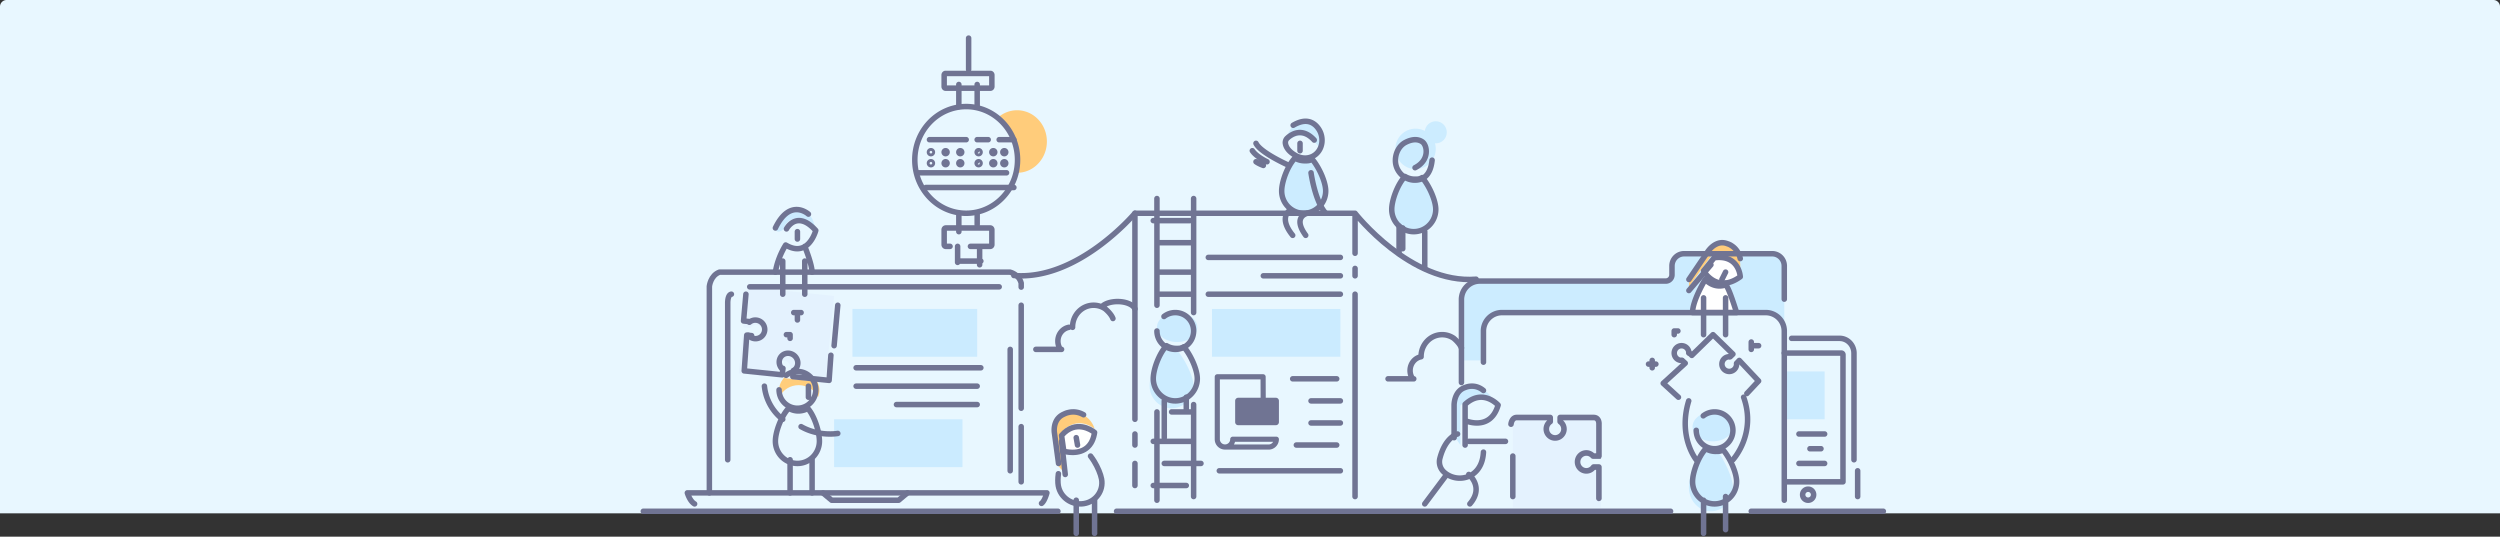 <svg xmlns="http://www.w3.org/2000/svg" viewBox="0 0 750 161"><rect x="0" y="0" width="750" height="161" fill="#333333" stroke="none"/><defs/><g fill="none" fill-rule="evenodd"><path fill="#E8F7FF" d="M2 0h746a2 2 0 012 2v152H0V2a2 2 0 012-2z"/><path fill="#CCECFF" d="M438.432 88.304v19.822h6.918v-9.31c0-3.06 2.468-5.542 5.512-5.542h78.723c3.044 0 5.512 2.482 5.512 5.542v9.31h.187V79.31a3.644 3.644 0 00-3.642-3.647h-10.344a5.459 5.459 0 00-1.473-1.278 1.715 1.715 0 00-.187-.113 4.78 4.78 0 00-.725-.361h-3.934c-1.13.496-1.93 1.324-2.304 1.752h-7.479a3.638 3.638 0 00-3.635 3.647v2.632c0 1.03-.837 1.873-1.862 1.873h-55.867a5.49 5.49 0 00-5.4 4.489"/><path fill="#CBEBFF" d="M255.734 107.022h37.42V92.674h-37.42z"/><path fill="#707493" stroke="#707493" stroke-width=".55" d="M370.82 126.635c0 .36.29.652.648.652h11.286a.65.65 0 00.648-.652v-6.384a.65.65 0 00-.648-.651h-3.301l-.027-6.562a.498.498 0 00-.497-.497h-13.74a.498.498 0 00-.497.499v18.734a2.827 2.827 0 002.815 2.83l13.078.01c1.553 0 2.816-1.268 2.816-2.84a.498.498 0 00-.496-.498h-13.076a.498.498 0 00-.497.498 1.83 1.83 0 01-1.824 1.832 1.83 1.83 0 01-1.823-1.832v-18.236h12.75l.025 6.062h-6.992a.65.65 0 00-.648.65v6.385zm-.54 5.638h12.064a1.827 1.827 0 01-1.757 1.345l-10.935-.01a2.83 2.83 0 00.629-1.335"/><path fill="#FFCD7B" d="M233.722 117.053c0 .614.106 1.2.304 1.75.995-1.926 3.131-3.26 5.593-3.26 2.615 0 4.849 1.496 5.768 3.62.282-.65.441-1.362.441-2.11 0-3.104-2.713-5.616-6.057-5.616-3.336 0-6.05 2.512-6.05 5.616"/><path fill="#FFCC7B" d="M319.72 142.34l-1.504-12.274s4.027-5.895 10.157-1.436c0 0-.822-3.293-4.277-4.558l-.006-.005a7.642 7.642 0 00-1.78-.42 9.476 9.476 0 00-1.21-.069s-.262.013-.658.095c-.08.016-.15.031-.214.052-.086.021-.16.042-.236.063a4.714 4.714 0 00-.542.196 4.958 4.958 0 00-.919.5c-.011.011-.021.011-.032.022a4.872 4.872 0 00-1.733 2.18c-.327.797-.522 1.79-.498 3.04 0 .077.004.15.008.232l1.203 9.82 2.241 2.563z"/><path fill="#E4F2FE" d="M231.742 86.846l-7.502-.794-.188 1.88-1.029 10.179c.07.062.162.1.273.115l1.571.16c.023.005.044-.012.059-.005l.044-.004a.548.548 0 00.375-.209 2.034 2.034 0 011.73-.687c1.112.118 1.937 1.147 1.815 2.3-.11 1.138-1.123 1.974-2.235 1.863a2.057 2.057 0 01-1.476-.89s-.008.001-.016-.013a.434.434 0 00-.087-.084l-.063-.055c-.03-.02-.068-.033-.099-.045-.037-.013-.067-.018-.105-.03l-1.735-.185a.52.52 0 00-.284.044l-1.145 11.316-.03.304.193.023 11.958 1.262.105-.987a.605.605 0 00-.074-.318c-.008-.007-.009-.014-.01-.022-.032-.042-.057-.078-.088-.106-.016-.021-.025-.043-.041-.057a2.135 2.135 0 01-.689-1.792c.116-1.145 1.123-1.974 2.25-1.856 1.112.12 1.936 1.14 1.813 2.286a2.099 2.099 0 01-.863 1.503c-.028.017-.033.048-.06.072a.544.544 0 00-.437.477l-.105.987h.007l11.898 1.258.141.012.023-.197.21-2.086 2.385-23.662-7.91-.839-.86-.093"/><path fill="#CBEBFF" d="M232.621 68.607c0 .282.137.535.345.697.201.162.46.233.733.17l.1-.022c.367-.098.848-.246 1.337-.796.071-.077.078-.324.114-.422.187-.507.977-2.205 3.276-2.677a.796.796 0 01.316-.007c.165.021.682.261 1.372.62a38.794 38.794 0 013.44 2.043c.288.197.568.387.82.577.69.514-.216-1.521-.467-2.331-.338-1.085-1.07-2.24-2.608-2.775 0 0-3.132-2.317-6.371.887a.992.992 0 00-.122.127c-.403.416-.805.909-1.2 1.507 0 0-1.085 1.247-1.085 2.402m17.609 71.526h38.521v-14.348h-38.52zm113.362-33.111h38.52V92.674h-38.52zm-4.402-8.829c0-2.439-2.71-4.415-6.054-4.415-3.343 0-6.053 1.976-6.053 4.415 0 2.438 2.71 4.414 6.053 4.414s6.053-1.976 6.053-4.414m176.095 27.592h12.107v-14.348h-12.107z"/><path fill="#E4F2FE" d="M453.84 125.785v26.49h26.414v-12.308a.516.516 0 00-.289-.084h-1.594c-.022 0-.044.015-.06.015-.014 0-.029.008-.044.008a.535.535 0 00-.356.251 2.055 2.055 0 01-1.668.877c-1.135 0-2.062-.953-2.062-2.126 0-1.166.927-2.119 2.062-2.119.608 0 1.164.26 1.572.74 0 0 .007 0 .014.007.03.03.06.053.097.076l.074.054c.03.015.067.023.104.03l.104.023h1.765c.104 0 .2-.03.281-.076v-11.858h-12.346v1.006a.58.58 0 00.104.313c.007.007.007.015.015.022a.567.567 0 00.096.1c.015.015.03.037.044.053.55.396.875 1.044.875 1.73 0 1.173-.927 2.118-2.069 2.118-1.134 0-2.061-.945-2.061-2.118 0-.618.26-1.197.72-1.609.021-.022.029-.053.051-.075a.563.563 0 00.393-.534v-1.006H453.84z"/><path fill="#707493" stroke="#707493" stroke-width=".55" d="M452.742 127.197a.558.558 0 00.51.615h.008c.014.007.022.007.045.007.285 0 .532-.22.554-.516.008-.06.165-1.482 1.177-1.482h9.47v.38c-.023.015-.053.023-.068.038a3.299 3.299 0 00-1.11 2.462c0 1.793 1.44 3.252 3.209 3.252 1.776 0 3.216-1.459 3.216-3.252a3.27 3.27 0 00-1.147-2.485v-.395h9.468c.33 0 .57.091.735.274.352.387.315 1.102.315 1.109v9.042h-.99c-.607-.585-1.394-.927-2.226-.927-1.77 0-3.209 1.459-3.209 3.252 0 1.8 1.44 3.26 3.209 3.26.944 0 1.829-.426 2.436-1.148h.765v8.814c0 .311.255.57.562.57a.564.564 0 00.562-.57v-9.376a.576.576 0 00-.27-.494.53.53 0 00-.292-.084h-1.612c-.022 0-.045.015-.06.015s-.03.008-.045.008a.542.542 0 00-.36.251 2.087 2.087 0 01-1.686.874c-1.147 0-2.085-.95-2.085-2.12 0-1.163.938-2.113 2.085-2.113.614 0 1.177.259 1.589.738 0 0 .007 0 .015.007.03.03.06.053.098.076.03.023.052.038.074.053.03.016.068.023.105.03.038.008.068.016.105.023h1.785a.564.564 0 00.57-.57v-9.565c.007-.061.052-.79-.286-1.46a1.88 1.88 0 00-.195-.303 1.383 1.383 0 00-.127-.167c-.27-.289-.75-.639-1.567-.639h-10.03a.57.57 0 00-.563.57v1.239c0 .114.045.22.105.311.008.008.008.016.015.023a.6.6 0 00.098.099c.014.015.03.038.045.053a2.12 2.12 0 01.884 1.725 2.1 2.1 0 01-2.091 2.112c-1.147 0-2.084-.942-2.084-2.112 0-.616.262-1.193.727-1.603.022-.023.03-.053.052-.076a.562.562 0 00.398-.532v-1.239a.572.572 0 00-.57-.57h-10.024c-.75 0-1.274.35-1.634.806a1.731 1.731 0 00-.142.205 3.574 3.574 0 00-.518 1.505"/><path fill="#CBEBFF" d="M519.876 127.993c0-2.439-2.71-4.415-6.054-4.415-3.343 0-6.053 1.976-6.053 4.415 0 2.438 2.71 4.414 6.053 4.414s6.054-1.976 6.054-4.414"/><path fill="#CCECFF" d="M506.669 146.224c0 3.95 2.956 7.154 6.603 7.154s6.604-3.203 6.604-7.154c0-2.822-2.634-8.413-4.747-11.052-.836.516-1.016-.553-2.044-.553-1.071 0-2.044-.13-2.447 1.065-2.296 2.623-3.97 7.694-3.97 10.54m-161.786-30.483c0 3.718 2.957 6.733 6.603 6.733 3.647 0 6.604-3.015 6.604-6.733 0-2.656-2.633-7.918-4.747-10.402-.836.486-1.016-.52-2.044-.52-1.07 0-2.043-.123-2.447 1.002-2.296 2.469-3.97 7.242-3.97 9.92m39.622-58.457c0 3.696 2.957 6.694 6.603 6.694 3.647 0 6.604-2.998 6.604-6.694 0-2.64-1.951-7.06-4.064-9.529-.837.484-1.219.478-2.246.478a5.68 5.68 0 01-2.928-.81c-2.296 2.454-3.969 7.199-3.969 9.861m33.017 5.519c0 3.696 2.958 6.693 6.604 6.693a6.512 6.512 0 003.692-1.143 6.712 6.712 0 002.912-5.55c0-2.64-1.951-7.06-4.064-9.53-.837.484-1.22.478-2.246.478a5.68 5.68 0 01-2.928-.81c-2.296 2.454-3.97 7.2-3.97 9.862"/><path fill="#CBEBFF" d="M448.337 121.572s-.633-4.986-6.57-5.711c0 0-5.044-.469-5.536 5.454v9.48l1.9 2.716v-11.845s4.692-5.103 10.206-.094"/><path fill="#CCECFF" d="M396.506 45.215s1.177-8.045-4.405-8.778c-5.582-.734-6.497 6.601-6.497 6.601s5.232-6.528 10.902 2.177m34.222-.552c0-3.353-2.71-6.07-6.053-6.07-3.344 0-6.054 2.717-6.054 6.07 0 3.352 2.71 6.07 6.054 6.07 3.343 0 6.053-2.718 6.053-6.07"/><path fill="#CCECFF" d="M434.03 39.696a3.307 3.307 0 00-3.302-3.31 3.306 3.306 0 00-3.302 3.31 3.306 3.306 0 003.302 3.311 3.307 3.307 0 003.302-3.31"/><path fill="#FFCC7B" d="M506.669 86.052l6.842-9.523s6.54-1.272 7.88 6.068c0 0 1.548-2.846-.008-6.121v-.008a7.93 7.93 0 00-.95-1.528 9.642 9.642 0 00-.785-.888s-.188-.173-.512-.391a1.597 1.597 0 00-.18-.113c-.072-.046-.137-.083-.201-.12a4.498 4.498 0 00-.497-.242 4.608 4.608 0 00-.951-.294c-.015 0-.022-.007-.036-.007a4.336 4.336 0 00-2.586.301c-.734.324-1.505.874-2.29 1.754-.05.053-.094.106-.144.166l-5.474 7.618-.108 3.328z"/><path fill="#FFF" d="M318.467 130.644l.671 4.732h.008l.008.006c.148.036 1.255.337 2.636.337.413 0 .85-.028 1.302-.099 1.506-.238 3.12-.944 4.197-2.694.428-.707.78-1.589.99-2.667.008-.006.008-.014 0-.02.039-.161.07-.33.094-.504 0 0-.07-.064-.203-.154-.484-.364-1.786-1.225-3.471-1.498-1.825-.308-4.095.084-6.232 2.561m192.604-49.395s0 .007.008.007a8.487 8.487 0 001.63 1.953c1.302 1.16 3.354 2.256 6.115 1.477.99-.28 2.083-.807 3.253-1.657 0 0-.304-6.695-7.816-5.707l-3.19 3.927z"/><path fill="#FFF" d="M507.77 93.778h13.206s-2.478-8.14-3.317-8.285c-2.75.87-4.793-.353-6.09-1.649 0 0-3.83 6.314-3.8 9.934"/><path stroke="#707493" stroke-linecap="round" stroke-linejoin="round" stroke-width="1.65" d="M250.23 103.711l1.101-12.14m75.827 45.251c.386.494.749 1.03 1.09 1.574 1.12 1.832 1.946 3.843 2.217 5.288 0 .014.007.036.007.05.634 3.506-1.761 6.798-5.339 7.356-3.585.558-7.008-1.839-7.641-5.345-.178-.966-.163-2.254.023-3.628m.952-11.473l.671 4.732h.008l.008.006c.148.036 1.255.337 2.636.337.413 0 .85-.028 1.302-.099 1.506-.238 3.12-.944 4.197-2.694.428-.707.78-1.589.99-2.667.008-.006.008-.014 0-.02.039-.161.07-.33.094-.504 0 0-.07-.064-.203-.154-.484-.364-1.786-1.225-3.471-1.498-1.825-.308-4.095.084-6.232 2.561z"/><path stroke="#707493" stroke-linecap="round" stroke-linejoin="round" stroke-width="1.65" d="M318.467 132.407l.306 2.77.483 4.348.312 2.816"/><path stroke="#707493" stroke-linecap="round" stroke-linejoin="round" stroke-width="1.65" d="M317.561 139.03l-1.249-9.261s-.025-.129-.033-.355c-.034-.544-.033-1.656.444-2.757a4.367 4.367 0 011.935-2.162c.01-.01.022-.01.033-.02.155-.09.331-.17.502-.244 0 0 .144-.08.408-.19.16-.064.353-.138.59-.212.077-.019.153-.039.242-.058a1.74 1.74 0 01.22-.048 6.004 6.004 0 012.005-.106c.541.064 1.13.206 1.74.47l.005.006c.217.095.445.201.668.333m-2.201 6.878l.383 2.207m-12.49-28.696h7.704m2.202-6.622c-1.879.351-3.302 2.072-3.302 4.145 0 .928.284 1.78.776 2.477m22.337-12.141c-.512-1.26-2.641-2.207-5.19-2.207-2.053 0-3.838.608-4.716 1.506m3.302 3.576c-.568-1.5-2.317-2.899-2.317-2.899a6.128 6.128 0 00-3.475-1.08c-3.49 0-6.315 2.933-6.315 6.555v.068m94.651 15.451h7.704m2.201-6.622c-1.878.352-3.301 2.073-3.301 4.146 0 .928.284 1.78.775 2.476m14.633-9.266c-.568-1.5-2.317-2.898-2.317-2.898a6.127 6.127 0 00-3.475-1.08c-3.49 0-6.315 2.932-6.315 6.555v.067m-97.952 43.045V160m-5.503-9.933V160M565 153.378h-39.621m-24.213 0h-166.19m-17.609 0H193m119.457-2.372c.952-.671 1.608-3.147 1.608-3.147H206.207s.703 2.461 2.171 3.311"/><path stroke="#707493" stroke-linecap="round" stroke-linejoin="round" stroke-width="1.65" d="M212.81 147.86V85.9s.327-3.274 3.054-4.264h87.118s2.656.566 3.379 3.298v1.202m-.001 5.434v30.904m0 5.519v16.555m-3.3-39.733v36.422m-9.906-19.867H268.94m24.214-5.518h-36.32m37.42-5.519h-37.42m42.923-24.281h-74.84"/><path stroke="#707493" stroke-linecap="round" stroke-linejoin="round" stroke-width="1.65" d="M218.314 137.926V90.923s-.061-2.488 1.1-2.664m19.811-18.763v2.208m2.201 6.622v9.933m-6.604-9.933v9.933m-2.201-6.622c.689-4.491 3.084-8.131 3.084-8.131 4.268 2.532 6.728.188 7.968-1.922.746-1.266 1.055-2.442 1.055-2.442a12.968 12.968 0 00-.617-.648c-1.291-1.296-2.439-1.944-3.436-2.185-3.098-.776-4.733 2.359-4.733 2.359m6.585-4.432s-5.486-4.998-9.906 4.157m8.805 5.518s2.151 5.274 2.201 7.726m7.704 48.399s-5.666 1.022-11.006-2.043m-14.847-27.307l-1.445-.15-.764 10.725 11.403 1.183.215-1.932m-11.114-22.245l-.706 8.023 1.534.166m13.435 14.678l-.19 1.857 10.883 1.122.537-7.535"/><path stroke="#707493" stroke-linecap="round" stroke-linejoin="round" stroke-width="1.65" d="M234.64 110.678c-1.117-1.117-1.165-2.882-.107-3.94 1.058-1.059 2.824-1.01 3.94.106 1.118 1.118 1.166 2.883.108 3.941M224.833 96.67c1.172-.984 2.93-.822 3.923.362.994 1.184.848 2.943-.324 3.927-1.171.983-2.929.82-3.922-.363m10.312 25.189s-4.805-3.207-5.502-9.933m14.307 22.074v9.933m-6.603-9.933v9.933m9.905.065l2.564 2.143H269.6l2.643-2.208m-36.409-35.253a5.491 5.491 0 013.39-1.169c3.039 0 5.504 2.472 5.504 5.519a5.523 5.523 0 01-2.776 4.795 5.514 5.514 0 01-5.545-.05 5.517 5.517 0 01-2.685-4.745m8.805-1.104v3.311m268.455 5.584a5.49 5.49 0 013.39-1.17c3.038 0 5.504 2.473 5.504 5.52a5.523 5.523 0 01-2.776 4.795 5.515 5.515 0 01-5.545-.05 5.517 5.517 0 01-2.685-4.746"/><path stroke="#707493" stroke-linecap="round" stroke-linejoin="round" stroke-width="1.65" d="M232.621 132.336c0 3.696 2.957 6.694 6.604 6.694 3.647 0 6.603-2.998 6.603-6.694 0-2.64-1.365-7.34-3.477-9.81a5.68 5.68 0 01-5.76-.052c-2.297 2.454-3.97 7.2-3.97 9.862zm285.054 16.627v9.933m-6.604-8.829V160m-3.301-15.523c0 3.696 2.956 6.693 6.603 6.693s6.603-2.997 6.603-6.693c0-2.64-1.95-7.06-4.064-9.53-.836.484-1.219.478-2.246.478a5.68 5.68 0 01-2.927-.81c-2.297 2.454-3.97 7.2-3.97 9.862zm-158.575-49.53a5.49 5.49 0 013.39-1.17c3.039 0 5.504 2.473 5.504 5.52a5.523 5.523 0 01-2.776 4.795 5.516 5.516 0 01-5.546-.05 5.516 5.516 0 01-2.684-4.746"/><path stroke="#707493" stroke-linecap="round" stroke-linejoin="round" stroke-width="1.65" d="M345.982 113.573c0 3.696 2.957 6.694 6.604 6.694a6.52 6.52 0 004.107-1.453 6.715 6.715 0 002.496-5.24c0-2.641-1.95-7.06-4.064-9.53-.837.484-1.219.478-2.246.478a5.68 5.68 0 01-2.927-.81c-2.297 2.454-3.97 7.199-3.97 9.861zm38.521-56.289c0 3.696 2.957 6.694 6.603 6.694 3.647 0 6.604-2.998 6.604-6.694 0-2.64-1.951-7.06-4.064-9.529-.837.484-1.219.478-2.246.478a5.68 5.68 0 01-2.928-.81c-2.296 2.454-3.969 7.199-3.969 9.861zm33.017 5.519c0 3.696 2.958 6.693 6.604 6.693a6.512 6.512 0 003.692-1.143 6.712 6.712 0 002.912-5.55c0-2.64-1.951-7.06-4.064-9.53-.837.484-1.22.478-2.246.478a5.68 5.68 0 01-2.928-.81c-2.296 2.454-3.97 7.2-3.97 9.862zm117.764 87.264V99.328a5.547 5.547 0 00-5.543-5.55h-79.163a5.547 5.547 0 00-5.542 5.55v9.322"/><path stroke="#707493" stroke-linecap="round" stroke-linejoin="round" stroke-width="1.65" d="M535.284 89.74v-9.951c0-2.029-1.627-3.67-3.638-3.67h-26.415c-2.011 0-3.638 1.641-3.638 3.67v2.648c0 1.037-.833 1.884-1.86 1.884h-55.81c-2.686 0-4.921 1.945-5.393 4.518a4.972 4.972 0 00-.098 1.014v24.895m80.637-7.726l.807-.788-5.972-5.834-6.367 6.22-.868-.855m17.383 12.295l3.528-3.766-5.793-6.168-.81.856m-16.32-.856l.911.832-6.604 6.038 4.563 4.167"/><path stroke="#707493" stroke-linecap="round" stroke-linejoin="round" stroke-width="1.65" d="M504.467 108.126a2.205 2.205 0 01-2.2-2.207c0-1.219.985-2.208 2.2-2.208 1.215 0 2.202.99 2.202 2.208m14.307 3.311a2.205 2.205 0 01-2.2 2.207 2.205 2.205 0 01-2.202-2.208c0-1.218.986-2.207 2.201-2.207m-69.337 14.498s-4.573-5.15-9.905-.225v4.88s7.578 3.404 9.905-4.656zm-9.905 11.991v-9.933"/><path stroke="#707493" stroke-linecap="round" stroke-linejoin="round" stroke-width="1.65" d="M436.231 131.304v-9.712s-.09-4.279 3.372-5.363c0 0 2.784-1.297 5.433.92m66.035-35.9s0 .007.008.007a8.487 8.487 0 001.63 1.953c1.302 1.16 3.354 2.256 6.115 1.477.99-.28 2.083-.807 3.253-1.657 0 0-.304-6.695-7.816-5.707l-3.19 3.927zm-4.402 5.907l6.603-7.726"/><path stroke="#707493" stroke-linecap="round" stroke-linejoin="round" stroke-width="1.65" d="M506.669 83.844l5.681-8.375s.074-.121.228-.309c.36-.464 1.145-1.359 2.246-1.896.8-.399 1.762-.61 2.84-.325.016 0 .023.008.037.008.17.04.345.105.514.17 0 0 .155.041.412.147.154.065.337.146.55.26a11.973 11.973 0 01.389.253c.463.3.977.748 1.439 1.383.323.448.624.993.851 1.652v.008a6.7 6.7 0 01.22.758m-81.443 54.829h11.006m-14.381-2.207s-3.617.818-5.296 7.29a4.156 4.156 0 001.26 4.158c2.518 2.279 6.487 2.427 9.082.23 1.375-1.164 2.56-3.081 2.732-6.24m-11.006 6.702l-6.604 8.83m13.207-8.83s4.73 3.752.324 8.83m66.813-57.392h13.206s-2.478-8.14-3.317-8.285c-2.75.87-4.793-.353-6.09-1.649 0 0-3.83 6.314-3.8 9.934zm-53.93 43.044v12.141m63.835-59.6V100.4m-6.604-11.037V100.4m6.604-18.763l-1.101 2.207m1.206 1.116a.13.13 0 00-.105 0m-8.805 52.966s-5.558-6.87-2.252-17.66m13.258 17.66s7.17-7.749 3.21-18.763M393.308 51.837s1.174 8.542 4.402 12.14M386.704 49.63s-8.504-3.753-9.905-6.623m3.301 5.519s-3.181-1.477-4.402-3.311M379 49.63s-1.34-.473-2.201-1.104m10.471 14.348s-4.084 2.03.535 7.726m4.402-6.622s-4.605.986-.493 6.622m-3.759-33.021c4.014-2.366 6.316-.77 7.533.951 1.139 1.611 1.447 3.731.756 5.585a5.08 5.08 0 01-1.712 2.324c-1.653 1.25-3.896 1.268-5.714.281-2.415-1.312-3.065-2.76-3.197-3.71a1.82 1.82 0 01.569-1.584c1.218-1.136 4.449-3.36 8.077.597m35.36 6.029c-.513 5.028-3.164 6.025-5.267 5.992-1.966-.032-3.842-1.117-4.908-2.907a5.792 5.792 0 01-.83-2.985c-.01-2.246 1.15-4.474 3.026-5.435 2.492-1.278 4.107-.82 5.04-.181 1.474 1.008 2.327 5.483-2.173 7.775m-34.509-7.304v2.208m30.816 29.393v-6.215m-14.307 80.57V88.259m0-5.519v-2.207"/><path stroke="#707493" stroke-linecap="round" stroke-linejoin="round" stroke-width="1.65" d="M406.515 75.976V63.978h-66.036v61.807m.001 4.415v3.311m0 5.519v6.622m61.632-68.43h-39.62m39.62 5.518H379m23.112 5.52h-39.62m39.62 52.977h-36.32m35.22-27.593h-13.207m13.207 19.867h-12.107m13.207-13.244h-8.804m8.804 6.622h-8.804m-35.219-67.326v34.215m0 27.592v27.593m-11.006-89.4V91.57m0 32.008v26.489m11.006-61.807h-11.006m11.006 35.318h-6.604m6.604 8.829h-12.107m14.308 6.623h-11.006m6.604 6.622h-9.906m12.107-64.015h-11.006m11.006-8.83h-11.006m9.905-6.622h-11.006m9.906 57.393v-4.415m-6.604 1.104v11.037m57.231-67.326s16.676 21.353 36.32 19.784"/><path fill="#FFCC7B" d="M314.065 42.456c0 2.463-.903 4.7-2.38 6.365-1.614 1.854-3.94 3.01-6.529 3.016.335-1.313.509-2.69.509-4.116 0-5.178-2.308-9.79-5.908-12.755a8.615 8.615 0 015.381-1.892 8.56 8.56 0 012.416.352c3.749 1.1 6.511 4.725 6.511 9.03"/><path stroke="#707493" stroke-linecap="round" stroke-linejoin="round" stroke-width="1.65" d="M305.26 47.974c0-7.432-4.878-13.681-11.49-15.482a14.893 14.893 0 00-3.918-.522c-8.51 0-15.408 7.165-15.408 16.004 0 2.09.386 4.088 1.088 5.919a16.085 16.085 0 003.575 5.551c2.775 2.806 6.566 4.534 10.745 4.534 1.145 0 2.26-.13 3.334-.376 6.907-1.582 12.074-7.978 12.074-15.628z"/><path stroke="#707493" stroke-linecap="round" stroke-linejoin="round" stroke-width="1.65" d="M279.584 45.343a.429.429 0 00-.611 0 .443.443 0 000 .62.428.428 0 00.611 0 .442.442 0 000-.62zm0 3.311a.428.428 0 00-.611 0 .443.443 0 000 .62.428.428 0 00.611 0 .442.442 0 000-.62zm10.268-6.75h-11.006m17.61 0h-3.302m11.006 0h-4.403m2.202 9.933h-26.415m28.616 4.415h-26.414m5.926-29.8h13.461c.233 0 .423-.215.423-.478v-3.46c0-.262-.19-.477-.423-.477h-13.461c-.233 0-.423.215-.423.478v3.46c0 .262.19.477.423.477zm7.465 47.459h5.937c.265 0 .482-.236.482-.525v-4.469c0-.288-.217-.524-.482-.524H283.73c-.265 0-.481.236-.481.524v4.47c0 .288.216.524.481.524h1.278m2.642-48.563v6.622m2.936-20.533v9.39m2.568 4.521v6.622m0 35.319v-3.311m-5.504 5.518v-5.518m-.366 14.729V73.91m6.604 5.52v-5.52m-6.238 4.416h6.604m7.342-32.983a.428.428 0 00-.611 0 .442.442 0 000 .62.428.428 0 00.611 0 .442.442 0 000-.62zm-3.302 0a.428.428 0 00-.611 0 .442.442 0 000 .62.428.428 0 00.611 0 .442.442 0 000-.62zm-4.402 0a.428.428 0 00-.611 0 .442.442 0 000 .62.428.428 0 00.61 0 .442.442 0 000-.62zm-5.503 0a.428.428 0 00-.611 0 .442.442 0 000 .62.428.428 0 00.611 0 .442.442 0 000-.62zm-4.402 0a.428.428 0 00-.612 0 .442.442 0 000 .62.428.428 0 00.612 0 .442.442 0 000-.62zm17.609 3.311a.428.428 0 00-.611 0 .442.442 0 000 .62.428.428 0 00.611 0 .442.442 0 000-.62zm-3.302 0a.428.428 0 00-.611 0 .442.442 0 000 .62.428.428 0 00.611 0 .442.442 0 000-.62zm-4.402 0a.428.428 0 00-.611 0 .442.442 0 000 .62.428.428 0 00.61 0 .442.442 0 000-.62zm-5.503 0a.428.428 0 00-.611 0 .442.442 0 000 .62.428.428 0 00.611 0 .442.442 0 000-.62zm-4.402 0a.428.428 0 00-.612 0 .442.442 0 000 .62.428.428 0 00.612 0 .442.442 0 000-.62zm211.676 59.472v2.207m-1.101-1.103h2.201M239.225 93.778v2.207m-1.101-2.207h2.201m261.941 5.518v1.104m0-1.104h1.1m22.013 3.311v2.208m0-1.104h2.2m9.906-2.207h14.386c2.388 0 4.324 2.005 4.324 4.48v31.942"/><path stroke="#707493" stroke-linecap="round" stroke-linejoin="round" stroke-width="1.65" d="M535.284 105.919h17.11a.5.5 0 01.5.502v38.127h-17.43m21.832-3.311v7.726m-13.207-.552c0-.914-.74-1.655-1.651-1.655-.912 0-1.651.74-1.651 1.655 0 .914.74 1.656 1.65 1.656.913 0 1.652-.742 1.652-1.656zm3.301-18.211h-7.704m6.604 4.415h-3.302m4.402 4.415h-7.704M237.024 100.4v1.104m-1.101-1.104h1.1M340.48 63.978s-17.063 20.3-36.32 18.67m123.266-13.152v11.037m-7.704-12.711v8.297"/></g></svg>